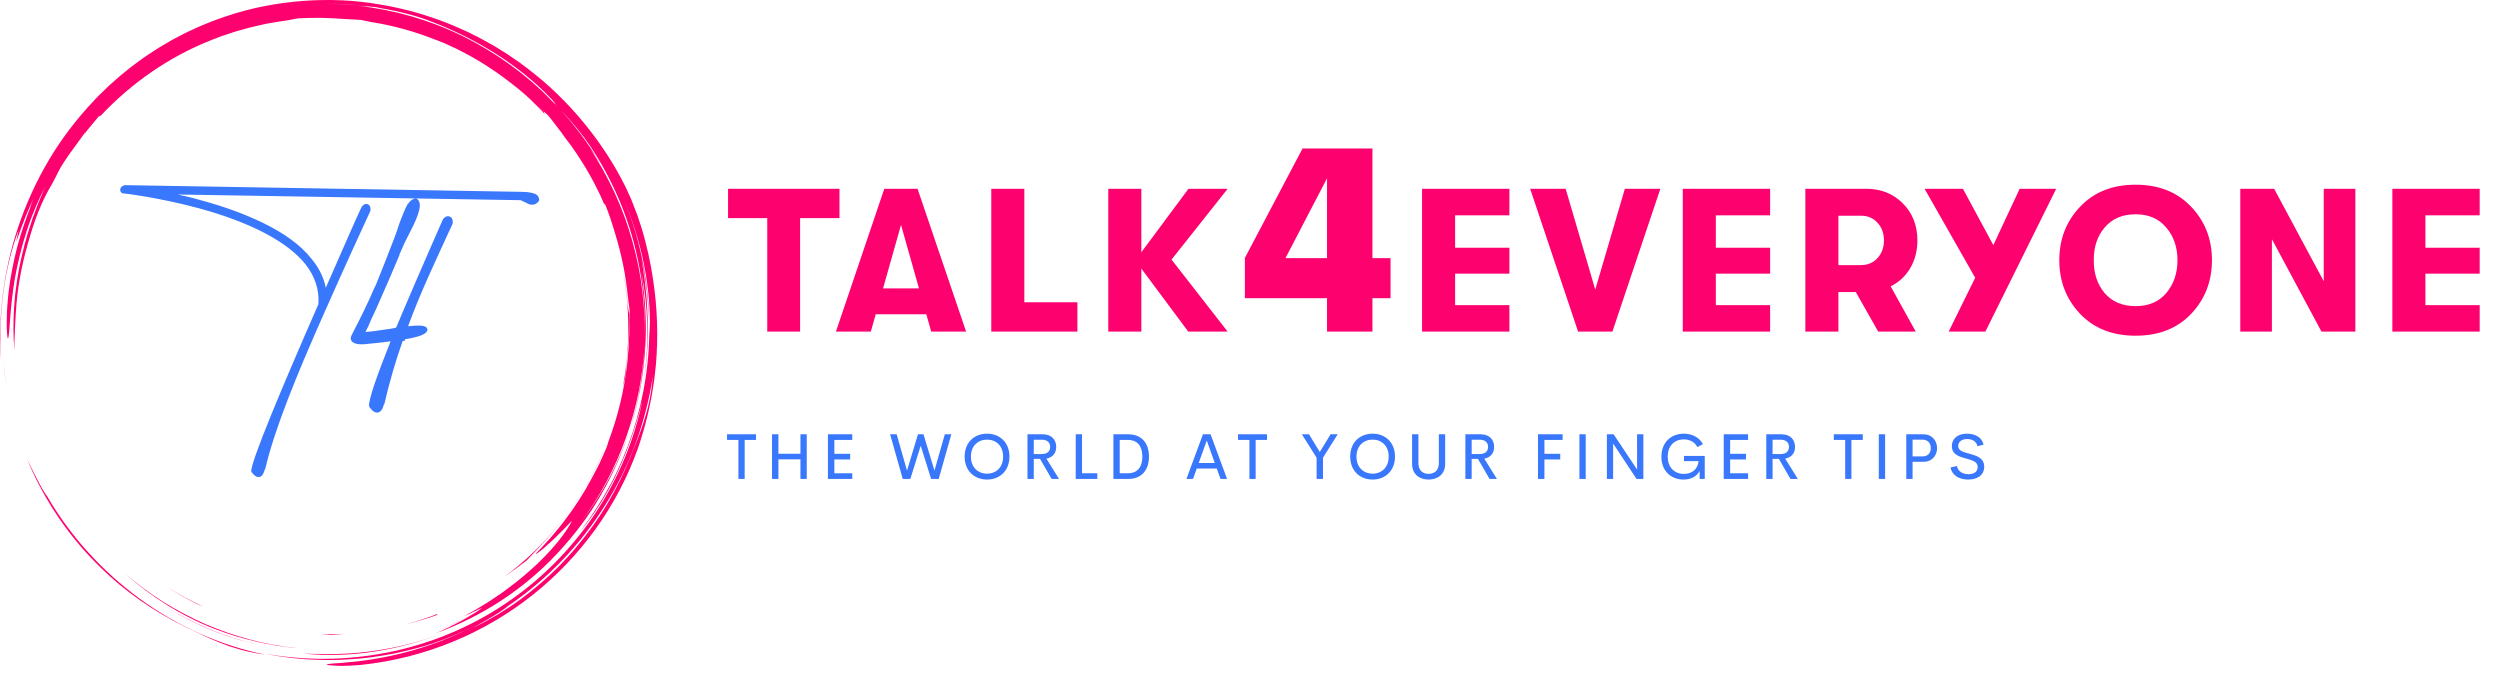 <svg width="196" height="53" viewBox="0 0 196 53" fill="none" xmlns="http://www.w3.org/2000/svg">
<path d="M60.152 26V17.104H57.08V14.8H65.816V17.104H62.728V26H60.152ZM73.008 26L72.624 24.64H68.656L68.272 26H65.536L69.328 14.8H71.936L75.744 26H73.008ZM69.232 22.608H72.048L70.64 17.632L69.232 22.608ZM77.716 26V14.8H80.308V23.696H84.468V26H77.716ZM96.249 14.8L91.849 20.352L96.249 26H93.161L89.481 21.056V26H86.889V14.8H89.481V19.776L93.177 14.8H96.249ZM109.019 20.24V23.38H107.599V26H104.039V23.38H97.599V20.22L102.119 11.64H107.599V20.24H109.019ZM100.779 20.24H104.039V13.98L100.779 20.24ZM111.489 26V14.8H118.337V16.88H114.081V19.424H118.337V21.456H114.081V23.92H118.337V26H111.489ZM123.724 26L119.964 14.8H122.748L125.068 22.704L127.388 14.8H130.172L126.412 26H123.724ZM131.929 26V14.8H138.777V16.88H134.521V19.424H138.777V21.456H134.521V23.92H138.777V26H131.929ZM150.324 18.848C150.324 19.659 150.137 20.384 149.764 21.024C149.39 21.653 148.878 22.128 148.228 22.448L150.196 26H147.252L145.492 22.896H144.132V26H141.54V14.8H146.308C147.47 14.8 148.43 15.184 149.188 15.952C149.945 16.709 150.324 17.675 150.324 18.848ZM144.132 16.912V20.784H145.908C146.43 20.784 146.857 20.603 147.188 20.24C147.529 19.877 147.7 19.413 147.7 18.848C147.7 18.283 147.529 17.819 147.188 17.456C146.857 17.093 146.43 16.912 145.908 16.912H144.132ZM158.342 14.8H161.206L155.654 26H152.774L154.854 21.776L150.886 14.8H153.894L156.278 19.216L158.342 14.8ZM171.785 24.608C170.697 25.749 169.246 26.32 167.433 26.32C165.619 26.32 164.169 25.749 163.081 24.608C161.993 23.456 161.449 22.053 161.449 20.4C161.449 18.747 161.993 17.349 163.081 16.208C164.169 15.056 165.619 14.48 167.433 14.48C169.246 14.48 170.697 15.056 171.785 16.208C172.873 17.349 173.417 18.747 173.417 20.4C173.417 22.053 172.873 23.456 171.785 24.608ZM167.433 24C168.457 24 169.257 23.659 169.833 22.976C170.419 22.283 170.713 21.424 170.713 20.4C170.713 19.376 170.419 18.523 169.833 17.84C169.257 17.147 168.457 16.8 167.433 16.8C166.398 16.8 165.587 17.147 165.001 17.84C164.425 18.523 164.142 19.376 164.153 20.4C164.142 21.424 164.425 22.283 165.001 22.976C165.587 23.659 166.398 24 167.433 24ZM175.637 26V14.8H178.293L182.181 22.048V14.8H184.661V26H182.005L178.117 18.752V26H175.637ZM187.56 26V14.8H194.408V16.88H190.152V19.424H194.408V21.456H190.152V23.92H194.408V26H187.56Z" fill="#FD026F"/>
<path d="M6.274 42.781C6.787 43.381 7.329 43.957 7.897 44.507C9.812 46.386 12.096 47.965 14.546 49.16C15.449 49.581 16.281 50.017 17.257 50.393C17.501 50.487 17.75 50.587 18.011 50.677C18.275 50.76 18.549 50.843 18.835 50.926C19.12 51.014 19.423 51.078 19.74 51.143C20.058 51.206 20.387 51.279 20.741 51.315C18.985 50.946 17.273 50.392 15.635 49.661C13.987 48.92 12.42 48.009 10.962 46.944C8.04 44.81 5.541 42.071 3.716 38.94C3.64 38.846 3.526 38.668 3.389 38.44L3.168 38.068L2.946 37.64C2.798 37.343 2.628 37.041 2.497 36.749C2.38 36.494 2.258 36.241 2.13 35.99C2.697 37.399 3.352 38.631 4.085 39.802C4.423 40.34 4.78 40.864 5.157 41.375C5.104 41.304 5.048 41.234 4.995 41.163C5.399 41.717 5.824 42.255 6.27 42.775L6.274 42.781ZM0.368 29.279L0.234 28.21C0.305 28.863 0.388 29.592 0.538 30.323L0.447 29.804C0.414 29.63 0.388 29.455 0.368 29.279ZM23.767 51.239C25.609 51.425 27.541 51.37 29.434 51.071C31.328 50.774 33.18 50.247 34.902 49.567C31.731 50.81 28.365 51.363 25.072 51.271C24.631 51.264 24.197 51.271 23.767 51.239Z" fill="#FD026F"/>
<path d="M12.861 47.482L12.789 47.437C12.813 47.452 12.837 47.467 12.861 47.482ZM15.534 48.95C17.052 49.654 18.642 50.193 20.277 50.556C17.593 49.946 15.068 48.869 12.861 47.482C13.708 48.02 14.599 48.517 15.534 48.95ZM49.028 29.57C49.055 29.134 49.11 28.676 49.124 28.458C49.288 27.058 49.337 25.862 49.33 24.663C49.3 24.447 49.213 24.042 49.178 23.581C49.136 23.119 49.073 22.667 49.021 22.221C48.941 21.779 48.872 21.342 48.784 20.913C49.414 24.12 49.404 27.34 48.824 30.378C48.888 30.108 48.956 29.838 49.028 29.57Z" fill="#FD026F"/>
<path d="M0.246 23.05C0.481 21.145 0.981 19.288 1.456 18.051L1.264 18.956C1.383 18.691 1.574 18.075 1.836 17.422L2.025 16.925L2.234 16.442C2.372 16.13 2.489 15.834 2.611 15.607C2.527 15.82 2.446 16.049 2.349 16.28C2.253 16.511 2.146 16.745 2.044 16.982L2.463 16.04C2.04 17.097 1.676 18.176 1.372 19.273C1.058 20.474 0.81 21.737 0.677 22.871C0.638 23.154 0.624 23.43 0.599 23.693C0.581 23.957 0.549 24.208 0.546 24.445C0.534 24.92 0.518 25.335 0.526 25.668C0.555 26.333 0.596 26.665 0.653 26.48C0.767 26.111 0.765 24.219 1.162 21.85C1.375 20.669 1.68 19.374 2.094 18.105C2.504 16.836 3.043 15.604 3.6 14.518L3.436 14.875L3.285 15.242L2.976 15.986L2.693 16.753L2.548 17.14C2.506 17.272 2.463 17.404 2.421 17.536C2.055 18.587 1.782 19.694 1.543 20.81L1.389 21.653C1.332 21.933 1.308 22.218 1.266 22.5C1.178 23.063 1.145 23.631 1.096 24.192C1.041 25.317 1.03 26.428 1.132 27.49C1.128 27.238 1.124 27.014 1.128 26.797L1.16 26.146C1.173 25.923 1.17 25.686 1.191 25.415C1.211 25.143 1.229 24.837 1.244 24.475C1.352 22.651 1.679 20.845 2.188 19.096C2.673 17.341 3.244 15.795 4.096 14.394L4.318 13.973C4.468 13.69 4.593 13.411 4.752 13.127C4.933 12.815 5.106 12.581 5.246 12.367C5.39 12.156 5.513 11.97 5.653 11.789L6.673 10.386C6.693 10.383 6.667 10.437 6.617 10.516C6.785 10.277 6.966 10.048 7.16 9.829C7.369 9.587 7.572 9.331 7.744 9.119C7.784 9.118 7.824 9.116 7.917 9.05C10.312 6.511 13.261 4.441 16.584 3.137L17.322 2.85L18.07 2.602L18.442 2.478L18.819 2.373L19.57 2.165C19.999 2.062 20.434 1.958 20.877 1.864L21.552 1.746C21.779 1.707 22.007 1.663 22.24 1.642C22.704 1.586 23.108 1.469 23.326 1.441C24.536 1.372 25.744 1.386 27.162 1.5C27.272 1.502 27.443 1.512 27.642 1.523C27.84 1.534 28.068 1.54 28.288 1.56C28.546 1.618 28.822 1.675 29.111 1.731C30.875 2.004 32.581 2.492 34.203 3.14L34.201 3.133L34.823 3.379L35.457 3.672C35.892 3.86 36.319 4.102 36.759 4.329C36.98 4.442 37.189 4.579 37.407 4.703C37.62 4.834 37.843 4.95 38.049 5.093C38.467 5.37 38.89 5.635 39.281 5.93C39.91 6.383 40.52 6.862 41.109 7.366C41.121 7.377 41.135 7.388 41.148 7.399L41.159 7.41L41.563 7.775L41.949 8.159L42.335 8.543C42.463 8.672 42.582 8.81 42.706 8.943C42.646 8.847 42.648 8.808 42.65 8.769C42.459 8.587 42.234 8.371 42.011 8.159C42.383 8.497 42.707 8.802 42.974 9.051C43.076 9.182 43.189 9.31 43.295 9.451L43.623 9.883L43.973 10.333L44.32 10.817C44.937 11.6 45.481 12.439 45.998 13.293C46.237 13.732 46.501 14.158 46.714 14.612L47.05 15.284L47.353 15.974C47.44 16.121 47.406 15.98 47.417 15.955C47.756 16.773 48.029 17.623 48.276 18.48C48.748 20.029 49.065 21.621 49.22 23.232C49.282 23.613 49.309 23.998 49.364 24.379L49.33 25.186C49.33 25.491 49.346 25.796 49.333 26.101L49.297 27.019C49.293 27.226 49.263 27.452 49.245 27.698C49.222 27.943 49.21 28.208 49.175 28.486L49.06 29.368C49.024 29.677 48.953 29.994 48.899 30.326C48.629 31.784 48.229 33.214 47.705 34.601C47.638 34.829 47.586 35.011 47.541 35.113C47.367 35.528 47.182 35.929 47.003 36.324C46.802 36.709 46.619 37.094 46.413 37.458C45.779 38.658 45.042 39.802 44.212 40.876C44.119 40.997 44.032 41.121 43.938 41.234L43.662 41.567C43.479 41.782 43.316 41.998 43.142 42.184C42.796 42.557 42.505 42.904 42.232 43.164C41.92 43.489 41.948 43.505 42.164 43.348C42.316 43.236 42.464 43.12 42.609 42.999L43.197 42.471C43.412 42.284 43.618 42.073 43.816 41.874C44.012 41.674 44.209 41.491 44.36 41.326C44.665 40.997 44.865 40.794 44.822 40.885C44.33 41.808 43.434 42.948 42.124 44.208C41.455 44.823 40.703 45.491 39.814 46.135C39.38 46.472 38.898 46.781 38.406 47.117C37.898 47.428 37.379 47.767 36.812 48.069C35.57 48.743 37.744 47.661 37.802 47.651C37.593 47.816 37.373 47.967 37.144 48.104C36.735 48.321 36.329 48.545 35.905 48.732C35.657 48.845 35.413 48.968 35.163 49.074L34.407 49.383L34.807 49.227C35.624 48.903 36.389 48.521 37.079 48.144C36.819 48.3 36.536 48.481 36.225 48.644C35.892 48.816 35.547 49.004 35.201 49.171L34.197 49.637C37.789 48.336 41.09 46.183 43.703 43.377C45.011 41.978 46.178 40.442 47.129 38.78C48.086 37.121 48.856 35.362 49.424 33.534C48.551 36.276 47.189 38.794 45.552 40.924C48.528 36.918 50.302 32.008 50.537 26.943C50.537 27.222 50.509 27.5 50.491 27.778C50.468 28.056 50.457 28.335 50.424 28.612C50.353 29.166 50.302 29.723 50.195 30.272C50.022 31.376 49.742 32.461 49.424 33.534C50.051 31.595 50.425 29.551 50.572 27.496C50.726 25.438 50.598 23.369 50.28 21.363C50.826 24.02 50.917 27.03 50.451 30.005C50.779 28.086 50.862 26.108 50.736 24.147C50.708 23.398 50.619 22.654 50.546 21.966C50.442 21.282 50.363 20.651 50.262 20.14C50.662 22.025 50.82 23.633 50.897 25.148C50.823 21.841 50.136 18.49 48.786 15.343C49.523 17.052 50.127 18.891 50.496 20.782C50.868 22.67 51.022 24.602 50.934 26.461C50.93 26.244 50.939 26.026 50.926 25.808L50.897 25.148C50.976 28.144 50.513 31.113 49.596 33.905C49.136 35.301 48.567 36.658 47.879 37.949C47.192 39.237 46.399 40.467 45.508 41.625C46.525 40.441 47.599 38.766 48.456 36.927C49.31 35.084 49.943 33.091 50.379 31.35C49.738 34.476 48.466 37.561 46.62 40.316C44.779 43.073 42.368 45.497 39.578 47.357C36.792 49.223 33.63 50.515 30.386 51.153C28.775 51.472 27.138 51.639 25.495 51.653C23.883 51.661 22.273 51.521 20.687 51.234L21.519 51.392C21.797 51.444 22.078 51.473 22.357 51.515C22.916 51.604 23.48 51.638 24.043 51.69C25.171 51.753 26.306 51.774 27.436 51.688C28.569 51.628 29.694 51.46 30.814 51.254C31.37 51.128 31.932 51.025 32.481 50.864C32.756 50.787 33.035 50.72 33.308 50.635L34.127 50.37C33.714 50.498 33.279 50.667 32.814 50.791L32.232 50.961C33.453 50.637 34.649 50.222 35.808 49.72C36.339 49.489 36.861 49.24 37.373 48.973C36.413 49.481 35.422 49.93 34.406 50.318C32.469 51.039 30.456 51.537 28.406 51.804C28.099 51.853 27.819 51.868 27.567 51.894L26.895 51.961C26.499 51.992 26.207 52.006 26.002 52.028C25.593 52.069 25.535 52.106 25.698 52.138C25.861 52.169 26.244 52.194 26.715 52.207C27.185 52.204 27.743 52.179 28.25 52.133C33.346 51.612 38.024 49.618 41.773 46.634C45.525 43.649 48.399 39.684 50 35.184C50.101 34.923 50.178 34.654 50.262 34.386C50.343 34.118 50.432 33.853 50.506 33.582C50.642 33.038 50.803 32.501 50.907 31.949L51.078 31.125L51.213 30.293L51.28 29.877L51.328 29.458L51.422 28.62C51.616 26.38 51.539 24.115 51.198 21.893C51.015 20.636 50.694 19.143 50.279 17.813L49.961 16.851C49.85 16.546 49.732 16.257 49.628 15.986L49.473 15.595L49.315 15.245L49.044 14.658C48.175 12.902 47.085 11.228 45.808 9.67C44.532 8.112 43.067 6.669 41.414 5.413L40.793 4.943L40.148 4.499L39.825 4.276L39.492 4.067L38.823 3.651C37.91 3.125 36.975 2.619 35.99 2.198C35.015 1.757 33.994 1.399 32.955 1.079C32.43 0.935 31.908 0.775 31.369 0.665C31.101 0.607 30.835 0.537 30.564 0.489L29.749 0.345C27.799 0.003 25.771 -0.079 23.744 0.073C21.719 0.229 19.685 0.612 17.735 1.274L17.005 1.526C16.761 1.608 16.526 1.714 16.286 1.807C16.048 1.907 15.805 1.993 15.572 2.103L14.87 2.427C14.634 2.53 14.406 2.65 14.179 2.77L13.495 3.128L12.83 3.518C12.608 3.649 12.385 3.776 12.173 3.921L11.529 4.343C11.313 4.48 11.112 4.64 10.903 4.788C10.698 4.941 10.485 5.083 10.286 5.245L9.689 5.724C9.487 5.88 9.296 6.049 9.106 6.219L8.535 6.724L7.989 7.254C7.807 7.431 7.624 7.605 7.455 7.793C6.061 9.256 4.837 10.851 3.835 12.54C2.854 14.197 2.049 15.952 1.435 17.776C0.223 21.343 -0.125 24.961 0.037 28.229C0.002 26.884 -0.004 24.954 0.246 23.05ZM39.337 48.024C40.179 47.481 40.989 46.892 41.765 46.26C40.978 46.905 40.17 47.502 39.337 48.024ZM50.476 33.036C50.394 33.285 50.323 33.53 50.232 33.765L49.967 34.462L49.838 34.806L49.696 35.146C49.601 35.375 49.509 35.605 49.42 35.837C48.907 37.11 48.297 38.342 47.595 39.523C46.897 40.703 46.087 41.809 45.223 42.847C44.796 43.371 44.33 43.858 43.873 44.344L43.158 45.041C42.923 45.275 42.666 45.483 42.423 45.704C42.219 45.881 42.014 46.054 41.807 46.224C42.575 45.595 43.306 44.921 43.994 44.205C42.998 45.234 41.915 46.175 40.756 47.018C40.469 47.217 40.192 47.431 39.894 47.619L38.995 48.19L38.045 48.728C37.721 48.907 37.38 49.066 37.038 49.24C37.283 49.097 37.531 48.958 37.782 48.824C38.065 48.667 38.361 48.483 38.651 48.313C38.943 48.147 39.208 47.965 39.429 47.813C39.649 47.66 39.822 47.534 39.912 47.452C39.784 47.539 39.653 47.623 39.523 47.707C39.663 47.615 39.802 47.522 39.94 47.427C39.934 47.433 39.922 47.443 39.912 47.452C42.94 45.391 45.52 42.682 47.453 39.593C49.394 36.508 50.657 33.027 51.181 29.487C51.067 30.907 50.806 32.041 50.476 33.036ZM46.293 11.485C47.127 12.74 47.847 14.066 48.446 15.448C48.516 15.6 48.581 15.753 48.645 15.907C50.02 19.263 50.645 22.863 50.554 26.41C50.577 25.236 50.499 24.063 50.369 22.9C50.221 21.56 49.948 20.236 49.586 18.941C48.877 16.343 47.724 13.881 46.261 11.637C46.395 11.822 46.537 12.023 46.684 12.235C46.84 12.455 46.987 12.682 47.124 12.915L46.947 12.609L46.756 12.311L46.375 11.716C46.115 11.323 45.833 10.944 45.562 10.558C45.268 10.19 44.989 9.809 44.683 9.451C44.451 9.188 44.23 8.916 43.995 8.656C44.823 9.527 45.601 10.462 46.293 11.485ZM26.836 0.318C27.242 0.34 27.649 0.379 28.056 0.41C28.39 0.437 28.722 0.487 29.05 0.524C29.149 0.528 29.253 0.534 29.384 0.549C29.514 0.567 29.67 0.6 29.874 0.647C31.389 0.899 32.771 1.277 33.752 1.668C35.635 2.378 37.387 3.262 38.976 4.283C40.565 5.302 41.992 6.461 43.199 7.726C43.755 8.328 43.593 8.197 43.286 7.905L43.746 8.392C43.542 8.189 43.342 7.984 43.135 7.786L42.498 7.208C42.653 7.344 43.029 7.668 43.286 7.905C41.239 5.823 38.847 4.095 36.257 2.823C33.666 1.552 30.875 0.767 28.086 0.454C28.534 0.504 28.754 0.515 28.963 0.52C28.663 0.485 28.361 0.437 28.056 0.41C27.647 0.383 27.238 0.346 26.831 0.326L25.624 0.298C26.024 0.298 26.429 0.309 26.836 0.318Z" fill="#FD026F"/>
<path d="M32.116 50.995L32.233 50.961C32.11 50.994 31.988 51.03 31.864 51.062C31.948 51.041 32.033 51.02 32.116 50.995ZM44.436 40.354C45.609 38.812 46.646 36.968 47.307 35.38L47.3 35.382C45.621 39.336 42.898 42.743 39.5 45.251C40.103 44.833 40.696 44.4 41.277 43.953C42.025 43.174 43.275 41.908 44.436 40.354ZM9.793 44.964C11.78 46.734 14.175 48.275 16.842 49.313C17.881 49.703 18.942 50.045 20.028 50.286C20.566 50.424 21.116 50.51 21.662 50.612C21.935 50.66 22.212 50.687 22.487 50.725C22.762 50.761 23.037 50.801 23.314 50.817C22.062 50.679 20.82 50.472 19.61 50.144C18.402 49.816 17.217 49.412 16.074 48.915C14.936 48.411 13.836 47.828 12.779 47.172C11.73 46.507 10.736 45.764 9.793 44.964ZM34.313 48.12L33.699 48.361L33.071 48.569C32.656 48.718 32.227 48.83 31.8 48.948C32.229 48.841 32.661 48.74 33.081 48.602L33.713 48.409L34.331 48.184C34.307 48.172 34.166 48.2 34.313 48.12ZM27.058 49.691C26.737 49.718 26.414 49.715 26.09 49.719C25.767 49.723 25.443 49.73 25.118 49.708L25.555 49.749C25.688 49.758 25.809 49.768 25.914 49.78C26.296 49.748 26.676 49.739 27.058 49.691ZM14.25 46.721C14.621 46.938 15.016 47.129 15.407 47.34C15.505 47.394 15.683 47.455 15.906 47.536C15.429 47.332 14.973 47.079 14.508 46.844C14.278 46.723 14.057 46.586 13.832 46.459C13.607 46.331 13.383 46.203 13.17 46.06L13.43 46.233L13.7 46.394L14.25 46.721Z" fill="#FD026F"/>
<path d="M42.239 15.512C42.292 15.617 42.292 15.721 42.213 15.8C42.16 15.879 42.055 15.957 41.95 16.01C41.739 16.088 41.503 16.062 41.214 15.879C41.082 15.826 40.977 15.774 40.872 15.721C40.872 15.721 40.845 15.721 40.845 15.695L13.945 15.249C14.523 15.38 15.128 15.512 15.733 15.695C17.6 16.193 19.204 16.796 20.571 17.451C22.307 18.29 23.595 19.234 24.437 20.309C25.015 21.016 25.383 21.75 25.541 22.563C27.04 19.129 28.223 16.455 28.355 16.219C28.355 16.219 28.565 15.905 28.828 16.01C29.117 16.114 29.039 16.534 29.039 16.534C28.276 18.185 26.988 20.99 25.62 24.083C25.62 24.11 25.62 24.11 25.594 24.136C23.201 29.509 21.492 33.73 20.782 36.823C20.755 36.823 20.755 36.797 20.755 36.797C20.755 36.797 20.65 37.347 20.335 37.4C19.993 37.452 19.703 36.98 19.703 36.98C19.572 36.404 22.149 30.27 24.963 23.847C25.042 22.72 24.7 21.672 23.937 20.702C22.517 18.945 19.625 17.425 15.575 16.324C12.472 15.485 9.79 15.171 9.764 15.171C9.764 15.171 9.474 15.223 9.422 14.909C9.422 14.594 9.711 14.542 9.79 14.515L40.898 15.04C41.187 15.04 41.45 15.066 41.687 15.118C41.976 15.171 42.187 15.302 42.239 15.512ZM35.253 16.98C35.569 17.084 35.49 17.53 35.49 17.53C34.148 20.44 32.965 22.93 31.992 25.578C32.229 25.551 32.518 25.525 32.755 25.525H32.834C33.07 25.525 33.412 25.551 33.491 25.761L33.517 25.84L33.491 25.918C33.386 26.338 32.176 26.521 31.756 26.6L31.729 26.731H31.572C31.019 28.277 30.546 29.903 30.125 31.711C30.125 31.685 30.125 31.685 30.099 31.685C30.099 31.685 29.994 32.288 29.626 32.34C29.258 32.419 28.942 31.869 28.942 31.869C28.837 31.423 29.652 29.195 30.625 26.757C30.02 26.836 29.389 26.914 28.758 26.967C28.6 26.993 28.469 26.993 28.311 26.993C27.89 26.993 27.496 26.862 27.496 26.521C27.496 26.416 27.548 26.311 27.627 26.154C28.258 24.948 28.863 23.716 29.389 22.484L29.442 22.406C29.941 21.174 30.415 19.968 30.888 18.736C31.046 18.316 31.203 17.871 31.335 17.451C31.519 17.006 31.703 16.455 31.94 16.036L32.045 15.905C32.203 15.695 32.413 15.564 32.571 15.564C32.728 15.564 32.886 15.721 32.913 16.062V16.114C32.913 16.901 32.019 18.395 31.703 19.077L31.335 19.915C31.308 19.942 31.308 19.968 31.308 20.02C30.861 21.069 30.415 22.143 29.941 23.192C29.678 23.821 29.389 24.45 29.1 25.053C28.968 25.394 28.81 25.735 28.653 26.023C29.152 25.997 29.652 25.918 30.151 25.84C30.415 25.813 30.704 25.761 30.993 25.709L31.072 25.656C31.23 25.289 31.387 24.896 31.545 24.529C32.755 21.672 34.701 17.242 34.727 17.189C34.727 17.189 34.964 16.849 35.253 16.98Z" fill="#3977FC"/>
<path d="M59.271 34.047V34.49H58.382V37.55H57.892V34.49H57V34.047H59.271ZM62.755 34.047H63.249V37.55H62.755V36.014H61.028V37.55H60.528V34.047H61.028V35.575H62.755V34.047ZM66.819 34.49H65.413V35.58H66.653V36.021H65.413V37.104H66.819V37.55H64.908V34.047H66.819V34.49ZM70.776 37.55L69.784 34.047H70.299L71.109 36.896L71.969 34.047H72.401L73.261 36.896L74.074 34.047H74.586L73.594 37.55H73L72.185 34.944L71.37 37.55H70.776ZM77.385 37.597C76.389 37.597 75.628 36.913 75.628 35.796C75.628 34.681 76.389 34 77.385 34C78.377 34 79.14 34.681 79.14 35.796C79.14 36.913 78.377 37.597 77.385 37.597ZM77.385 37.134C78.089 37.134 78.645 36.648 78.645 35.796C78.645 34.951 78.089 34.466 77.385 34.466C76.68 34.466 76.12 34.951 76.12 35.796C76.12 36.648 76.68 37.134 77.385 37.134ZM82.449 37.55L81.539 35.974H81.047V37.55H80.553V34.047H81.736C82.471 34.047 82.807 34.495 82.807 35.045C82.807 35.533 82.519 35.873 82.037 35.954L83.028 37.55L82.449 37.55ZM81.047 34.473V35.598H81.669C82.126 35.598 82.332 35.37 82.332 35.038C82.332 34.711 82.126 34.473 81.669 34.473H81.047ZM84.831 37.104H86.031V37.55H84.337V34.047H84.831V37.104ZM87.29 37.55V34.047H88.449C89.529 34.047 90.079 34.77 90.079 35.796C90.079 36.829 89.53 37.55 88.449 37.55L87.29 37.55ZM87.785 37.104H88.429C89.197 37.104 89.562 36.596 89.562 35.796C89.562 35.001 89.197 34.49 88.429 34.49H87.785V37.104ZM95.688 37.55L95.395 36.732H93.824L93.531 37.55H93.017L94.311 34.047H94.908L96.203 37.55H95.688ZM93.978 36.301H95.241L94.61 34.535L93.978 36.301ZM99.333 34.047V34.49H98.443V37.55H97.954V34.49H97.061V34.047H99.333ZM104.878 34.047L103.722 35.88V37.55H103.223V35.883L102.064 34.047H102.626L103.471 35.437L104.318 34.047H104.878ZM107.613 37.597C106.616 37.597 105.856 36.913 105.856 35.796C105.856 34.681 106.616 34 107.613 34C108.604 34 109.367 34.681 109.367 35.796C109.367 36.913 108.604 37.597 107.613 37.597ZM107.613 37.134C108.316 37.134 108.873 36.648 108.873 35.796C108.873 34.951 108.316 34.466 107.613 34.466C106.907 34.466 106.348 34.951 106.348 35.796C106.348 36.648 106.907 37.134 107.613 37.134ZM112 37.597C111.272 37.597 110.708 37.168 110.708 36.378V34.047H111.203V36.309C111.203 36.886 111.551 37.151 112 37.151C112.45 37.151 112.806 36.883 112.806 36.309V34.047H113.3V36.378C113.3 37.168 112.734 37.597 112 37.597ZM116.781 37.55L115.871 35.974H115.379V37.55H114.885V34.047H116.068C116.803 34.047 117.139 34.495 117.139 35.045C117.139 35.533 116.85 35.873 116.368 35.954L117.36 37.55L116.781 37.55ZM115.379 34.473V35.598H116.001C116.458 35.598 116.664 35.37 116.664 35.038C116.664 34.711 116.458 34.473 116.001 34.473H115.379ZM122.51 34.49H121.083V35.578H122.323V36.021H121.083V37.55H120.579V34.047H122.51V34.49ZM123.826 37.55V34.047H124.32V37.55H123.826ZM128.347 34.047H128.84V37.55H128.305L126.469 34.77V37.55H125.979V34.047H126.509L128.348 36.814L128.347 34.047ZM131.992 37.597C131.008 37.597 130.253 36.926 130.253 35.808C130.253 34.681 131.013 34 132.01 34C132.656 34 133.21 34.282 133.513 34.818L133.076 35.05C132.855 34.639 132.459 34.448 132.01 34.448C131.299 34.448 130.75 34.929 130.75 35.798C130.75 36.656 131.286 37.154 132.027 37.154C132.623 37.154 133.091 36.819 133.173 36.155H132.025V35.744H133.652V37.55H133.25V36.921C133.019 37.349 132.584 37.597 131.992 37.597ZM137.051 34.49H135.644V35.58H136.884V36.021H135.644V37.104H137.051V37.55H135.14V34.047H137.051V34.49ZM140.372 37.55L139.463 35.974H138.971V37.55H138.476V34.047H139.659C140.395 34.047 140.73 34.495 140.73 35.045C140.73 35.533 140.442 35.873 139.96 35.954L140.952 37.55L140.372 37.55ZM138.971 34.473V35.598H139.592C140.049 35.598 140.256 35.37 140.256 35.038C140.256 34.711 140.049 34.473 139.592 34.473H138.971ZM146.042 34.047V34.49H145.152V37.55H144.662V34.49H143.77V34.047H146.042ZM147.298 37.55V34.047H147.793V37.55H147.298ZM150.806 34.047C151.45 34.047 151.865 34.532 151.865 35.132C151.865 35.739 151.45 36.207 150.806 36.207H149.946V37.55H149.452V34.047L150.806 34.047ZM150.731 35.781C151.144 35.781 151.375 35.516 151.375 35.125C151.375 34.748 151.144 34.471 150.731 34.471H149.946V35.781H150.731ZM154.307 37.597C153.573 37.597 153.037 37.248 152.917 36.653L153.422 36.534C153.501 36.943 153.857 37.178 154.324 37.178C154.699 37.178 155.06 37.025 155.052 36.604C155.047 36.187 154.595 36.074 154.115 35.942C153.571 35.794 153.027 35.623 153.027 34.978C153.027 34.327 153.566 34 154.205 34C154.823 34 155.38 34.26 155.512 34.862L155.032 34.983C154.945 34.595 154.62 34.421 154.227 34.421C153.874 34.421 153.524 34.575 153.524 34.974C153.524 35.335 153.916 35.442 154.361 35.561C154.92 35.712 155.562 35.885 155.562 36.589C155.562 37.297 154.965 37.597 154.307 37.597Z" fill="#3977FC"/>
</svg>
